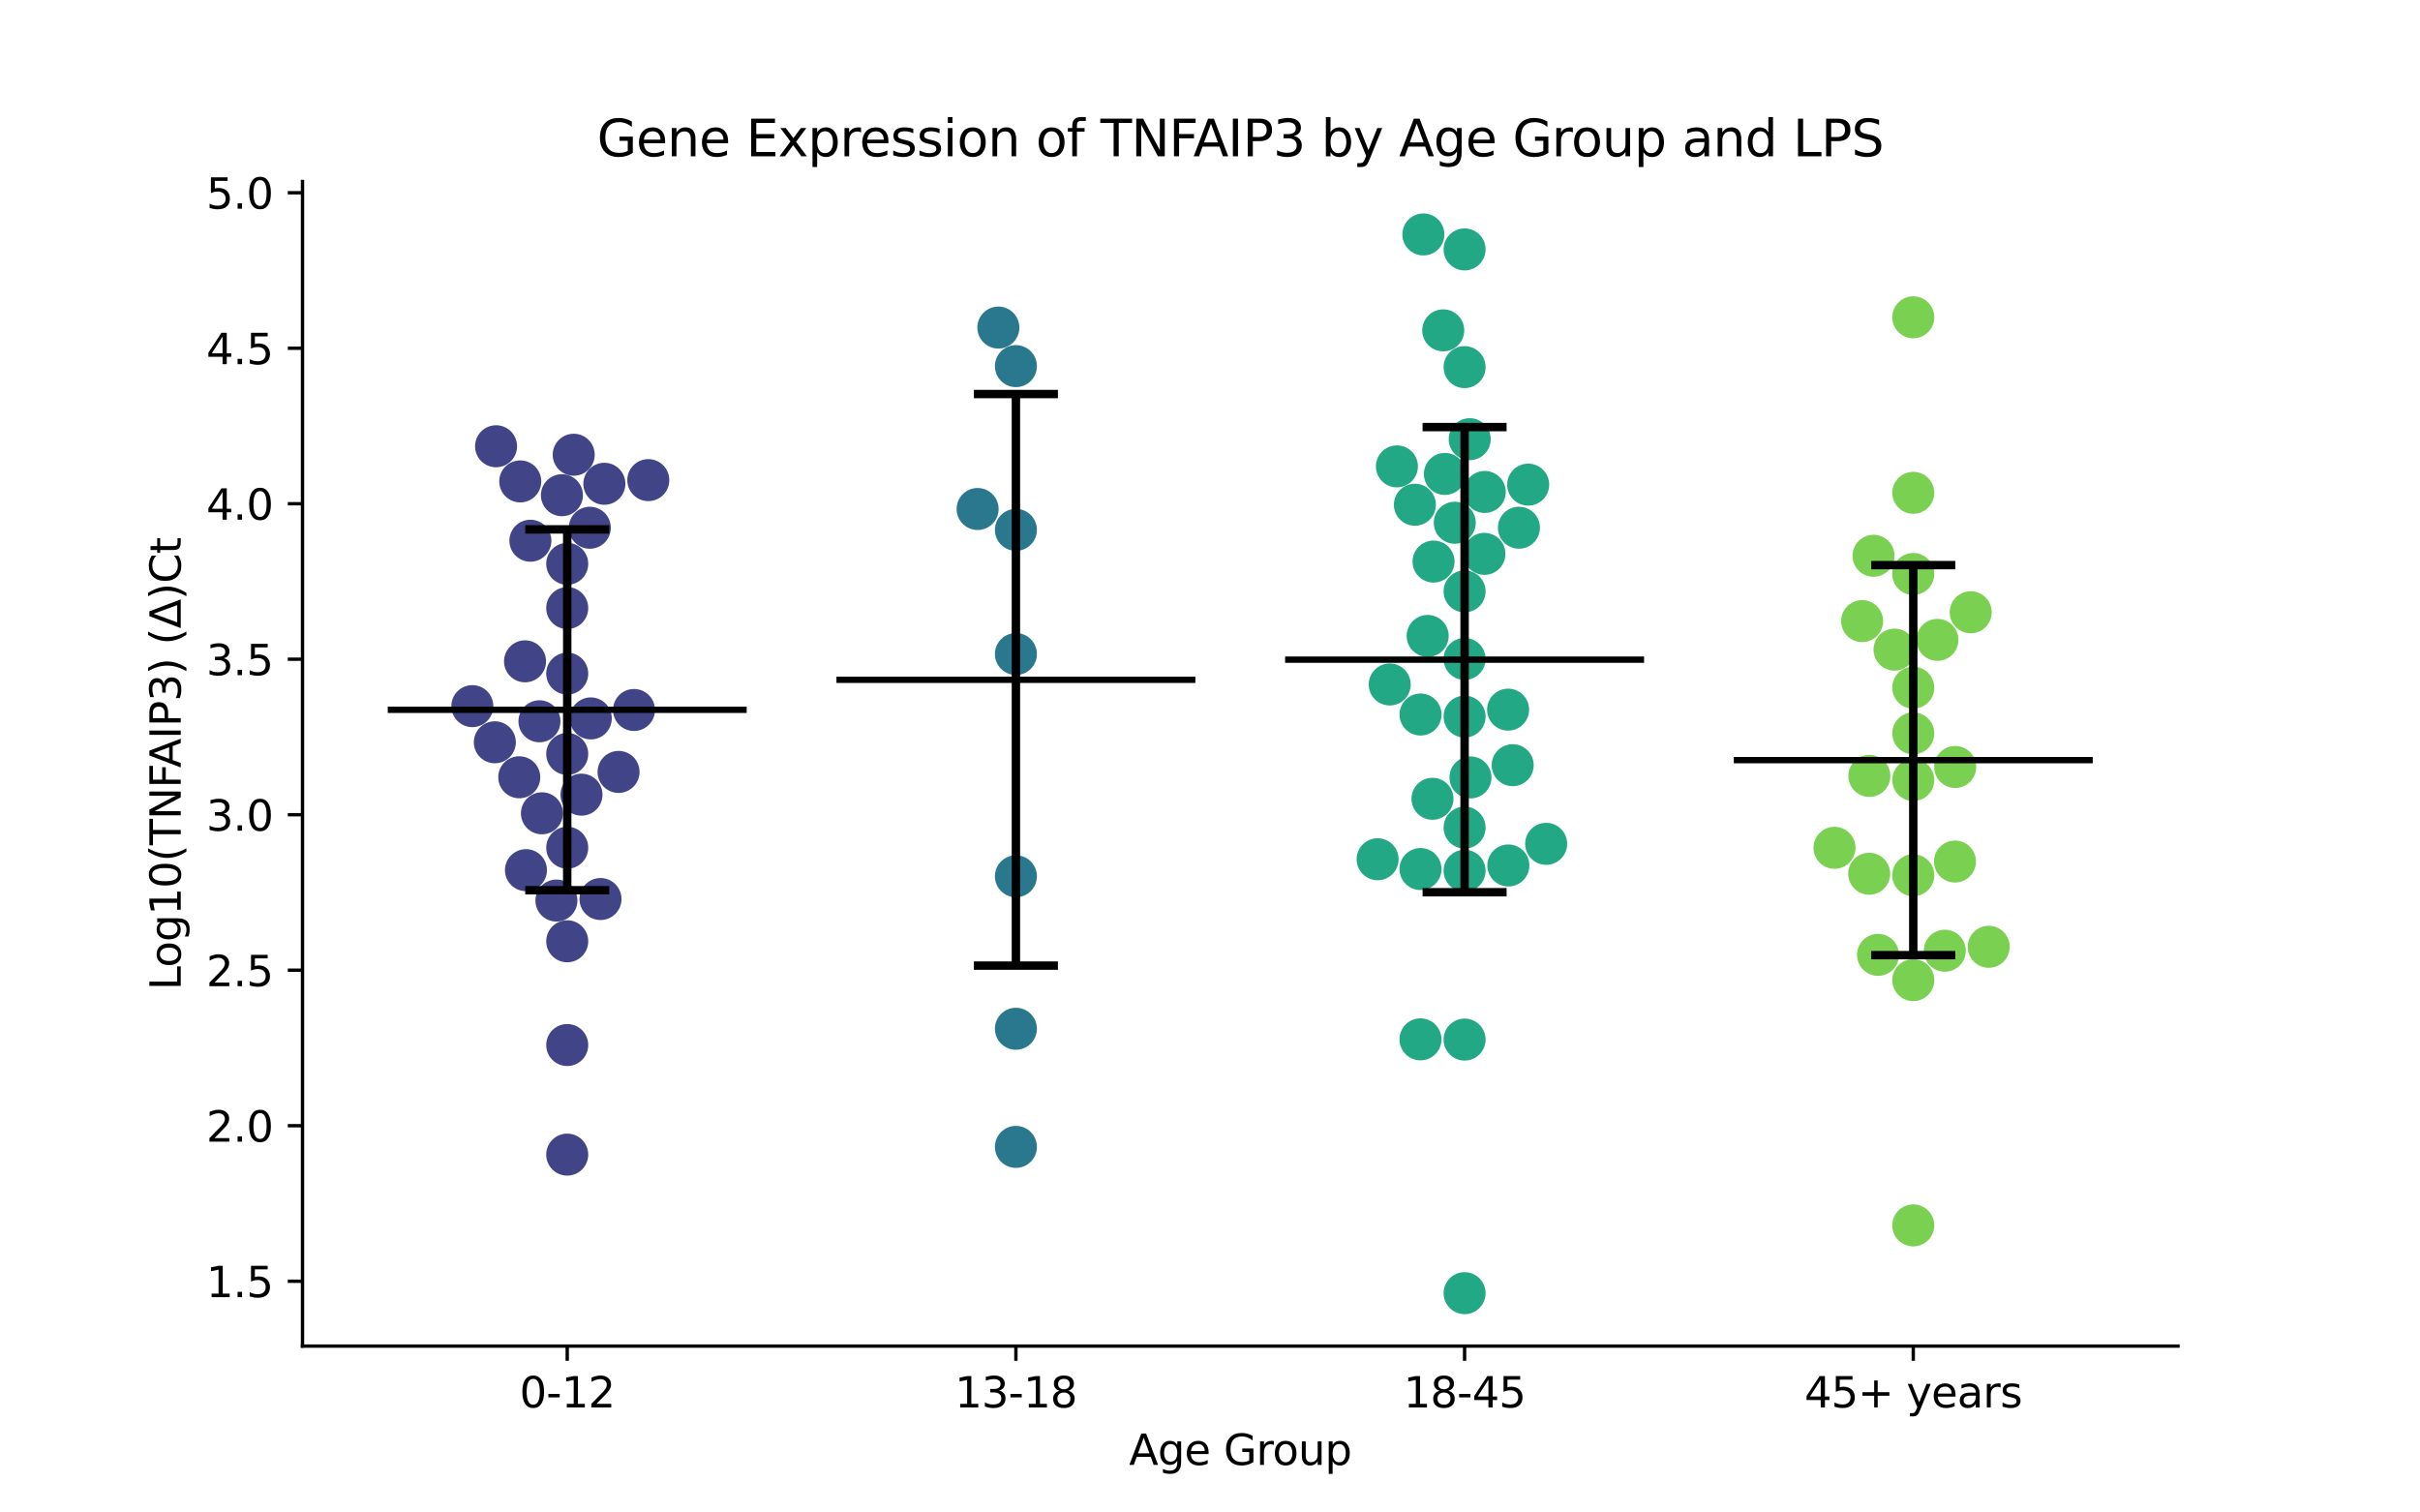 <?xml version="1.0" encoding="utf-8" standalone="no"?>
<!DOCTYPE svg PUBLIC "-//W3C//DTD SVG 1.1//EN"
  "http://www.w3.org/Graphics/SVG/1.1/DTD/svg11.dtd">
<svg xmlns:xlink="http://www.w3.org/1999/xlink" width="576pt" height="360pt" viewBox="0 0 576 360" xmlns="http://www.w3.org/2000/svg" version="1.1">
 <defs>
  <style type="text/css">*{stroke-linejoin: round; stroke-linecap: butt}</style>
 </defs>
 <g id="figure_1">
  <g id="patch_1">
   <path d="M 0 360 
L 576 360 
L 576 0 
L 0 0 
z
" style="fill: #ffffff"/>
  </g>
  <g id="axes_1">
   <g id="patch_2">
    <path d="M 72 320.4 
L 518.4 320.4 
L 518.4 43.2 
L 72 43.2 
z
" style="fill: #ffffff"/>
   </g>
   <g id="PathCollection_1">
    <defs>
     <path id="C0_0_727dabdbbd" d="M 0 5 
C 1.326 5 2.598 4.473 3.536 3.536 
C 4.473 2.598 5 1.326 5 -0 
C 5 -1.326 4.473 -2.598 3.536 -3.536 
C 2.598 -4.473 1.326 -5 0 -5 
C -1.326 -5 -2.598 -4.473 -3.536 -3.536 
C -4.473 -2.598 -5 -1.326 -5 0 
C -5 1.326 -4.473 2.598 -3.536 3.536 
C -2.598 4.473 -1.326 5 0 5 
z
"/>
    </defs>
    <g clip-path="url(#pd976fc9aaf)">
     <use xlink:href="#C0_0_727dabdbbd" x="135.009" y="201.776" style="fill: #414487"/>
    </g>
    <g clip-path="url(#pd976fc9aaf)">
     <use xlink:href="#C0_0_727dabdbbd" x="123.592" y="185.005" style="fill: #414487"/>
    </g>
    <g clip-path="url(#pd976fc9aaf)">
     <use xlink:href="#C0_0_727dabdbbd" x="128.398" y="171.68" style="fill: #414487"/>
    </g>
    <g clip-path="url(#pd976fc9aaf)">
     <use xlink:href="#C0_0_727dabdbbd" x="117.78" y="176.676" style="fill: #414487"/>
    </g>
    <g clip-path="url(#pd976fc9aaf)">
     <use xlink:href="#C0_0_727dabdbbd" x="147.228" y="183.73" style="fill: #414487"/>
    </g>
    <g clip-path="url(#pd976fc9aaf)">
     <use xlink:href="#C0_0_727dabdbbd" x="142.93" y="213.989" style="fill: #414487"/>
    </g>
    <g clip-path="url(#pd976fc9aaf)">
     <use xlink:href="#C0_0_727dabdbbd" x="135.009" y="179.449" style="fill: #414487"/>
    </g>
    <g clip-path="url(#pd976fc9aaf)">
     <use xlink:href="#C0_0_727dabdbbd" x="125.188" y="207.115" style="fill: #414487"/>
    </g>
    <g clip-path="url(#pd976fc9aaf)">
     <use xlink:href="#C0_0_727dabdbbd" x="154.308" y="114.278" style="fill: #414487"/>
    </g>
    <g clip-path="url(#pd976fc9aaf)">
     <use xlink:href="#C0_0_727dabdbbd" x="135.009" y="134.205" style="fill: #414487"/>
    </g>
    <g clip-path="url(#pd976fc9aaf)">
     <use xlink:href="#C0_0_727dabdbbd" x="135.009" y="144.729" style="fill: #414487"/>
    </g>
    <g clip-path="url(#pd976fc9aaf)">
     <use xlink:href="#C0_0_727dabdbbd" x="112.425" y="168.074" style="fill: #414487"/>
    </g>
    <g clip-path="url(#pd976fc9aaf)">
     <use xlink:href="#C0_0_727dabdbbd" x="135.009" y="274.82" style="fill: #414487"/>
    </g>
    <g clip-path="url(#pd976fc9aaf)">
     <use xlink:href="#C0_0_727dabdbbd" x="138.402" y="189.146" style="fill: #414487"/>
    </g>
    <g clip-path="url(#pd976fc9aaf)">
     <use xlink:href="#C0_0_727dabdbbd" x="132.437" y="214.349" style="fill: #414487"/>
    </g>
    <g clip-path="url(#pd976fc9aaf)">
     <use xlink:href="#C0_0_727dabdbbd" x="135.009" y="248.738" style="fill: #414487"/>
    </g>
    <g clip-path="url(#pd976fc9aaf)">
     <use xlink:href="#C0_0_727dabdbbd" x="123.828" y="114.583" style="fill: #414487"/>
    </g>
    <g clip-path="url(#pd976fc9aaf)">
     <use xlink:href="#C0_0_727dabdbbd" x="124.966" y="157.409" style="fill: #414487"/>
    </g>
    <g clip-path="url(#pd976fc9aaf)">
     <use xlink:href="#C0_0_727dabdbbd" x="135.009" y="160.329" style="fill: #414487"/>
    </g>
    <g clip-path="url(#pd976fc9aaf)">
     <use xlink:href="#C0_0_727dabdbbd" x="150.903" y="168.988" style="fill: #414487"/>
    </g>
    <g clip-path="url(#pd976fc9aaf)">
     <use xlink:href="#C0_0_727dabdbbd" x="128.991" y="193.581" style="fill: #414487"/>
    </g>
    <g clip-path="url(#pd976fc9aaf)">
     <use xlink:href="#C0_0_727dabdbbd" x="135.009" y="224.045" style="fill: #414487"/>
    </g>
    <g clip-path="url(#pd976fc9aaf)">
     <use xlink:href="#C0_0_727dabdbbd" x="133.745" y="117.871" style="fill: #414487"/>
    </g>
    <g clip-path="url(#pd976fc9aaf)">
     <use xlink:href="#C0_0_727dabdbbd" x="118.072" y="106.219" style="fill: #414487"/>
    </g>
    <g clip-path="url(#pd976fc9aaf)">
     <use xlink:href="#C0_0_727dabdbbd" x="136.552" y="108.235" style="fill: #414487"/>
    </g>
    <g clip-path="url(#pd976fc9aaf)">
     <use xlink:href="#C0_0_727dabdbbd" x="140.617" y="170.995" style="fill: #414487"/>
    </g>
    <g clip-path="url(#pd976fc9aaf)">
     <use xlink:href="#C0_0_727dabdbbd" x="126.243" y="128.701" style="fill: #414487"/>
    </g>
    <g clip-path="url(#pd976fc9aaf)">
     <use xlink:href="#C0_0_727dabdbbd" x="143.848" y="115.148" style="fill: #414487"/>
    </g>
    <g clip-path="url(#pd976fc9aaf)">
     <use xlink:href="#C0_0_727dabdbbd" x="140.386" y="125.616" style="fill: #414487"/>
    </g>
   </g>
   <g id="PathCollection_2">
    <defs>
     <path id="C1_0_5a7688f271" d="M 0 5 
C 1.326 5 2.598 4.473 3.536 3.536 
C 4.473 2.598 5 1.326 5 -0 
C 5 -1.326 4.473 -2.598 3.536 -3.536 
C 2.598 -4.473 1.326 -5 0 -5 
C -1.326 -5 -2.598 -4.473 -3.536 -3.536 
C -4.473 -2.598 -5 -1.326 -5 0 
C -5 1.326 -4.473 2.598 -3.536 3.536 
C -2.598 4.473 -1.326 5 0 5 
z
"/>
    </defs>
    <g clip-path="url(#pd976fc9aaf)">
     <use xlink:href="#C1_0_5a7688f271" x="241.803" y="87.146" style="fill: #2a788e"/>
    </g>
    <g clip-path="url(#pd976fc9aaf)">
     <use xlink:href="#C1_0_5a7688f271" x="241.803" y="126.117" style="fill: #2a788e"/>
    </g>
    <g clip-path="url(#pd976fc9aaf)">
     <use xlink:href="#C1_0_5a7688f271" x="241.803" y="272.981" style="fill: #2a788e"/>
    </g>
    <g clip-path="url(#pd976fc9aaf)">
     <use xlink:href="#C1_0_5a7688f271" x="237.627" y="77.971" style="fill: #2a788e"/>
    </g>
    <g clip-path="url(#pd976fc9aaf)">
     <use xlink:href="#C1_0_5a7688f271" x="241.803" y="208.57" style="fill: #2a788e"/>
    </g>
    <g clip-path="url(#pd976fc9aaf)">
     <use xlink:href="#C1_0_5a7688f271" x="241.803" y="244.864" style="fill: #2a788e"/>
    </g>
    <g clip-path="url(#pd976fc9aaf)">
     <use xlink:href="#C1_0_5a7688f271" x="241.803" y="155.672" style="fill: #2a788e"/>
    </g>
    <g clip-path="url(#pd976fc9aaf)">
     <use xlink:href="#C1_0_5a7688f271" x="232.689" y="121.152" style="fill: #2a788e"/>
    </g>
   </g>
   <g id="PathCollection_3">
    <defs>
     <path id="C2_0_ce3399dcd4" d="M 0 5 
C 1.326 5 2.598 4.473 3.536 3.536 
C 4.473 2.598 5 1.326 5 -0 
C 5 -1.326 4.473 -2.598 3.536 -3.536 
C 2.598 -4.473 1.326 -5 0 -5 
C -1.326 -5 -2.598 -4.473 -3.536 -3.536 
C -4.473 -2.598 -5 -1.326 -5 0 
C -5 1.326 -4.473 2.598 -3.536 3.536 
C -2.598 4.473 -1.326 5 0 5 
z
"/>
    </defs>
    <g clip-path="url(#pd976fc9aaf)">
     <use xlink:href="#C2_0_ce3399dcd4" x="343.909" y="112.804" style="fill: #22a884"/>
    </g>
    <g clip-path="url(#pd976fc9aaf)">
     <use xlink:href="#C2_0_ce3399dcd4" x="340.956" y="190.126" style="fill: #22a884"/>
    </g>
    <g clip-path="url(#pd976fc9aaf)">
     <use xlink:href="#C2_0_ce3399dcd4" x="330.772" y="162.917" style="fill: #22a884"/>
    </g>
    <g clip-path="url(#pd976fc9aaf)">
     <use xlink:href="#C2_0_ce3399dcd4" x="348.597" y="196.984" style="fill: #22a884"/>
    </g>
    <g clip-path="url(#pd976fc9aaf)">
     <use xlink:href="#C2_0_ce3399dcd4" x="368.013" y="200.847" style="fill: #22a884"/>
    </g>
    <g clip-path="url(#pd976fc9aaf)">
     <use xlink:href="#C2_0_ce3399dcd4" x="336.77" y="120.139" style="fill: #22a884"/>
    </g>
    <g clip-path="url(#pd976fc9aaf)">
     <use xlink:href="#C2_0_ce3399dcd4" x="338.097" y="247.384" style="fill: #22a884"/>
    </g>
    <g clip-path="url(#pd976fc9aaf)">
     <use xlink:href="#C2_0_ce3399dcd4" x="348.597" y="307.8" style="fill: #22a884"/>
    </g>
    <g clip-path="url(#pd976fc9aaf)">
     <use xlink:href="#C2_0_ce3399dcd4" x="348.597" y="207.261" style="fill: #22a884"/>
    </g>
    <g clip-path="url(#pd976fc9aaf)">
     <use xlink:href="#C2_0_ce3399dcd4" x="348.597" y="170.562" style="fill: #22a884"/>
    </g>
    <g clip-path="url(#pd976fc9aaf)">
     <use xlink:href="#C2_0_ce3399dcd4" x="338.11" y="170.07" style="fill: #22a884"/>
    </g>
    <g clip-path="url(#pd976fc9aaf)">
     <use xlink:href="#C2_0_ce3399dcd4" x="359.013" y="205.997" style="fill: #22a884"/>
    </g>
    <g clip-path="url(#pd976fc9aaf)">
     <use xlink:href="#C2_0_ce3399dcd4" x="339.809" y="151.366" style="fill: #22a884"/>
    </g>
    <g clip-path="url(#pd976fc9aaf)">
     <use xlink:href="#C2_0_ce3399dcd4" x="348.597" y="156.838" style="fill: #22a884"/>
    </g>
    <g clip-path="url(#pd976fc9aaf)">
     <use xlink:href="#C2_0_ce3399dcd4" x="327.896" y="204.517" style="fill: #22a884"/>
    </g>
    <g clip-path="url(#pd976fc9aaf)">
     <use xlink:href="#C2_0_ce3399dcd4" x="348.597" y="140.766" style="fill: #22a884"/>
    </g>
    <g clip-path="url(#pd976fc9aaf)">
     <use xlink:href="#C2_0_ce3399dcd4" x="353.394" y="117.092" style="fill: #22a884"/>
    </g>
    <g clip-path="url(#pd976fc9aaf)">
     <use xlink:href="#C2_0_ce3399dcd4" x="353.313" y="131.831" style="fill: #22a884"/>
    </g>
    <g clip-path="url(#pd976fc9aaf)">
     <use xlink:href="#C2_0_ce3399dcd4" x="361.532" y="125.608" style="fill: #22a884"/>
    </g>
    <g clip-path="url(#pd976fc9aaf)">
     <use xlink:href="#C2_0_ce3399dcd4" x="360.044" y="182.132" style="fill: #22a884"/>
    </g>
    <g clip-path="url(#pd976fc9aaf)">
     <use xlink:href="#C2_0_ce3399dcd4" x="349.999" y="185.043" style="fill: #22a884"/>
    </g>
    <g clip-path="url(#pd976fc9aaf)">
     <use xlink:href="#C2_0_ce3399dcd4" x="348.597" y="87.381" style="fill: #22a884"/>
    </g>
    <g clip-path="url(#pd976fc9aaf)">
     <use xlink:href="#C2_0_ce3399dcd4" x="338.106" y="206.849" style="fill: #22a884"/>
    </g>
    <g clip-path="url(#pd976fc9aaf)">
     <use xlink:href="#C2_0_ce3399dcd4" x="363.734" y="115.351" style="fill: #22a884"/>
    </g>
    <g clip-path="url(#pd976fc9aaf)">
     <use xlink:href="#C2_0_ce3399dcd4" x="348.597" y="247.439" style="fill: #22a884"/>
    </g>
    <g clip-path="url(#pd976fc9aaf)">
     <use xlink:href="#C2_0_ce3399dcd4" x="358.952" y="168.908" style="fill: #22a884"/>
    </g>
    <g clip-path="url(#pd976fc9aaf)">
     <use xlink:href="#C2_0_ce3399dcd4" x="349.813" y="104.535" style="fill: #22a884"/>
    </g>
    <g clip-path="url(#pd976fc9aaf)">
     <use xlink:href="#C2_0_ce3399dcd4" x="338.788" y="55.8" style="fill: #22a884"/>
    </g>
    <g clip-path="url(#pd976fc9aaf)">
     <use xlink:href="#C2_0_ce3399dcd4" x="341.205" y="133.664" style="fill: #22a884"/>
    </g>
    <g clip-path="url(#pd976fc9aaf)">
     <use xlink:href="#C2_0_ce3399dcd4" x="332.491" y="111.007" style="fill: #22a884"/>
    </g>
    <g clip-path="url(#pd976fc9aaf)">
     <use xlink:href="#C2_0_ce3399dcd4" x="348.597" y="59.367" style="fill: #22a884"/>
    </g>
    <g clip-path="url(#pd976fc9aaf)">
     <use xlink:href="#C2_0_ce3399dcd4" x="343.517" y="78.63" style="fill: #22a884"/>
    </g>
    <g clip-path="url(#pd976fc9aaf)">
     <use xlink:href="#C2_0_ce3399dcd4" x="346.256" y="124.426" style="fill: #22a884"/>
    </g>
   </g>
   <g id="PathCollection_4">
    <defs>
     <path id="C3_0_abf3fd6d2d" d="M 0 5 
C 1.326 5 2.598 4.473 3.536 3.536 
C 4.473 2.598 5 1.326 5 -0 
C 5 -1.326 4.473 -2.598 3.536 -3.536 
C 2.598 -4.473 1.326 -5 0 -5 
C -1.326 -5 -2.598 -4.473 -3.536 -3.536 
C -4.473 -2.598 -5 -1.326 -5 0 
C -5 1.326 -4.473 2.598 -3.536 3.536 
C -2.598 4.473 -1.326 5 0 5 
z
"/>
    </defs>
    <g clip-path="url(#pd976fc9aaf)">
     <use xlink:href="#C3_0_abf3fd6d2d" x="455.391" y="185.66" style="fill: #7ad151"/>
    </g>
    <g clip-path="url(#pd976fc9aaf)">
     <use xlink:href="#C3_0_abf3fd6d2d" x="444.898" y="207.971" style="fill: #7ad151"/>
    </g>
    <g clip-path="url(#pd976fc9aaf)">
     <use xlink:href="#C3_0_abf3fd6d2d" x="443.217" y="147.836" style="fill: #7ad151"/>
    </g>
    <g clip-path="url(#pd976fc9aaf)">
     <use xlink:href="#C3_0_abf3fd6d2d" x="450.928" y="154.623" style="fill: #7ad151"/>
    </g>
    <g clip-path="url(#pd976fc9aaf)">
     <use xlink:href="#C3_0_abf3fd6d2d" x="455.391" y="291.667" style="fill: #7ad151"/>
    </g>
    <g clip-path="url(#pd976fc9aaf)">
     <use xlink:href="#C3_0_abf3fd6d2d" x="436.643" y="201.792" style="fill: #7ad151"/>
    </g>
    <g clip-path="url(#pd976fc9aaf)">
     <use xlink:href="#C3_0_abf3fd6d2d" x="444.941" y="184.685" style="fill: #7ad151"/>
    </g>
    <g clip-path="url(#pd976fc9aaf)">
     <use xlink:href="#C3_0_abf3fd6d2d" x="455.391" y="163.675" style="fill: #7ad151"/>
    </g>
    <g clip-path="url(#pd976fc9aaf)">
     <use xlink:href="#C3_0_abf3fd6d2d" x="455.391" y="174.556" style="fill: #7ad151"/>
    </g>
    <g clip-path="url(#pd976fc9aaf)">
     <use xlink:href="#C3_0_abf3fd6d2d" x="447.002" y="227.275" style="fill: #7ad151"/>
    </g>
    <g clip-path="url(#pd976fc9aaf)">
     <use xlink:href="#C3_0_abf3fd6d2d" x="469.062" y="145.733" style="fill: #7ad151"/>
    </g>
    <g clip-path="url(#pd976fc9aaf)">
     <use xlink:href="#C3_0_abf3fd6d2d" x="465.318" y="205.062" style="fill: #7ad151"/>
    </g>
    <g clip-path="url(#pd976fc9aaf)">
     <use xlink:href="#C3_0_abf3fd6d2d" x="461.14" y="152.297" style="fill: #7ad151"/>
    </g>
    <g clip-path="url(#pd976fc9aaf)">
     <use xlink:href="#C3_0_abf3fd6d2d" x="455.391" y="117.299" style="fill: #7ad151"/>
    </g>
    <g clip-path="url(#pd976fc9aaf)">
     <use xlink:href="#C3_0_abf3fd6d2d" x="473.348" y="225.358" style="fill: #7ad151"/>
    </g>
    <g clip-path="url(#pd976fc9aaf)">
     <use xlink:href="#C3_0_abf3fd6d2d" x="462.894" y="226.292" style="fill: #7ad151"/>
    </g>
    <g clip-path="url(#pd976fc9aaf)">
     <use xlink:href="#C3_0_abf3fd6d2d" x="455.391" y="208.322" style="fill: #7ad151"/>
    </g>
    <g clip-path="url(#pd976fc9aaf)">
     <use xlink:href="#C3_0_abf3fd6d2d" x="465.372" y="182.554" style="fill: #7ad151"/>
    </g>
    <g clip-path="url(#pd976fc9aaf)">
     <use xlink:href="#C3_0_abf3fd6d2d" x="455.391" y="75.521" style="fill: #7ad151"/>
    </g>
    <g clip-path="url(#pd976fc9aaf)">
     <use xlink:href="#C3_0_abf3fd6d2d" x="455.391" y="233.288" style="fill: #7ad151"/>
    </g>
    <g clip-path="url(#pd976fc9aaf)">
     <use xlink:href="#C3_0_abf3fd6d2d" x="445.929" y="132.288" style="fill: #7ad151"/>
    </g>
    <g clip-path="url(#pd976fc9aaf)">
     <use xlink:href="#C3_0_abf3fd6d2d" x="455.391" y="136.623" style="fill: #7ad151"/>
    </g>
   </g>
   <g id="matplotlib.axis_1">
    <g id="xtick_1">
     <g id="line2d_1">
      <defs>
       <path id="m078d6522c2" d="M 0 0 
L 0 3.5 
" style="stroke: #000000; stroke-width: 0.8"/>
      </defs>
      <g>
       <use xlink:href="#m078d6522c2" x="135.009" y="320.4" style="stroke: #000000; stroke-width: 0.8"/>
      </g>
     </g>
     <g id="text_1">
      <!-- 0-12 -->
      <g transform="translate(123.661 334.998) scale(0.1 -0.1)">
       <defs>
        <path id="DejaVuSans-30" d="M 2034 4250 
Q 1547 4250 1301 3770 
Q 1056 3291 1056 2328 
Q 1056 1369 1301 889 
Q 1547 409 2034 409 
Q 2525 409 2770 889 
Q 3016 1369 3016 2328 
Q 3016 3291 2770 3770 
Q 2525 4250 2034 4250 
z
M 2034 4750 
Q 2819 4750 3233 4129 
Q 3647 3509 3647 2328 
Q 3647 1150 3233 529 
Q 2819 -91 2034 -91 
Q 1250 -91 836 529 
Q 422 1150 422 2328 
Q 422 3509 836 4129 
Q 1250 4750 2034 4750 
z
" transform="scale(0.016)"/>
        <path id="DejaVuSans-2d" d="M 313 2009 
L 1997 2009 
L 1997 1497 
L 313 1497 
L 313 2009 
z
" transform="scale(0.016)"/>
        <path id="DejaVuSans-31" d="M 794 531 
L 1825 531 
L 1825 4091 
L 703 3866 
L 703 4441 
L 1819 4666 
L 2450 4666 
L 2450 531 
L 3481 531 
L 3481 0 
L 794 0 
L 794 531 
z
" transform="scale(0.016)"/>
        <path id="DejaVuSans-32" d="M 1228 531 
L 3431 531 
L 3431 0 
L 469 0 
L 469 531 
Q 828 903 1448 1529 
Q 2069 2156 2228 2338 
Q 2531 2678 2651 2914 
Q 2772 3150 2772 3378 
Q 2772 3750 2511 3984 
Q 2250 4219 1831 4219 
Q 1534 4219 1204 4116 
Q 875 4013 500 3803 
L 500 4441 
Q 881 4594 1212 4672 
Q 1544 4750 1819 4750 
Q 2544 4750 2975 4387 
Q 3406 4025 3406 3419 
Q 3406 3131 3298 2873 
Q 3191 2616 2906 2266 
Q 2828 2175 2409 1742 
Q 1991 1309 1228 531 
z
" transform="scale(0.016)"/>
       </defs>
       <use xlink:href="#DejaVuSans-30"/>
       <use xlink:href="#DejaVuSans-2d" x="63.623"/>
       <use xlink:href="#DejaVuSans-31" x="99.707"/>
       <use xlink:href="#DejaVuSans-32" x="163.33"/>
      </g>
     </g>
    </g>
    <g id="xtick_2">
     <g id="line2d_2">
      <g>
       <use xlink:href="#m078d6522c2" x="241.803" y="320.4" style="stroke: #000000; stroke-width: 0.8"/>
      </g>
     </g>
     <g id="text_2">
      <!-- 13-18 -->
      <g transform="translate(227.274 334.998) scale(0.1 -0.1)">
       <defs>
        <path id="DejaVuSans-33" d="M 2597 2516 
Q 3050 2419 3304 2112 
Q 3559 1806 3559 1356 
Q 3559 666 3084 287 
Q 2609 -91 1734 -91 
Q 1441 -91 1130 -33 
Q 819 25 488 141 
L 488 750 
Q 750 597 1062 519 
Q 1375 441 1716 441 
Q 2309 441 2620 675 
Q 2931 909 2931 1356 
Q 2931 1769 2642 2001 
Q 2353 2234 1838 2234 
L 1294 2234 
L 1294 2753 
L 1863 2753 
Q 2328 2753 2575 2939 
Q 2822 3125 2822 3475 
Q 2822 3834 2567 4026 
Q 2313 4219 1838 4219 
Q 1578 4219 1281 4162 
Q 984 4106 628 3988 
L 628 4550 
Q 988 4650 1302 4700 
Q 1616 4750 1894 4750 
Q 2613 4750 3031 4423 
Q 3450 4097 3450 3541 
Q 3450 3153 3228 2886 
Q 3006 2619 2597 2516 
z
" transform="scale(0.016)"/>
        <path id="DejaVuSans-38" d="M 2034 2216 
Q 1584 2216 1326 1975 
Q 1069 1734 1069 1313 
Q 1069 891 1326 650 
Q 1584 409 2034 409 
Q 2484 409 2743 651 
Q 3003 894 3003 1313 
Q 3003 1734 2745 1975 
Q 2488 2216 2034 2216 
z
M 1403 2484 
Q 997 2584 770 2862 
Q 544 3141 544 3541 
Q 544 4100 942 4425 
Q 1341 4750 2034 4750 
Q 2731 4750 3128 4425 
Q 3525 4100 3525 3541 
Q 3525 3141 3298 2862 
Q 3072 2584 2669 2484 
Q 3125 2378 3379 2068 
Q 3634 1759 3634 1313 
Q 3634 634 3220 271 
Q 2806 -91 2034 -91 
Q 1263 -91 848 271 
Q 434 634 434 1313 
Q 434 1759 690 2068 
Q 947 2378 1403 2484 
z
M 1172 3481 
Q 1172 3119 1398 2916 
Q 1625 2713 2034 2713 
Q 2441 2713 2670 2916 
Q 2900 3119 2900 3481 
Q 2900 3844 2670 4047 
Q 2441 4250 2034 4250 
Q 1625 4250 1398 4047 
Q 1172 3844 1172 3481 
z
" transform="scale(0.016)"/>
       </defs>
       <use xlink:href="#DejaVuSans-31"/>
       <use xlink:href="#DejaVuSans-33" x="63.623"/>
       <use xlink:href="#DejaVuSans-2d" x="127.246"/>
       <use xlink:href="#DejaVuSans-31" x="163.33"/>
       <use xlink:href="#DejaVuSans-38" x="226.953"/>
      </g>
     </g>
    </g>
    <g id="xtick_3">
     <g id="line2d_3">
      <g>
       <use xlink:href="#m078d6522c2" x="348.597" y="320.4" style="stroke: #000000; stroke-width: 0.8"/>
      </g>
     </g>
     <g id="text_3">
      <!-- 18-45 -->
      <g transform="translate(334.068 334.998) scale(0.1 -0.1)">
       <defs>
        <path id="DejaVuSans-34" d="M 2419 4116 
L 825 1625 
L 2419 1625 
L 2419 4116 
z
M 2253 4666 
L 3047 4666 
L 3047 1625 
L 3713 1625 
L 3713 1100 
L 3047 1100 
L 3047 0 
L 2419 0 
L 2419 1100 
L 313 1100 
L 313 1709 
L 2253 4666 
z
" transform="scale(0.016)"/>
        <path id="DejaVuSans-35" d="M 691 4666 
L 3169 4666 
L 3169 4134 
L 1269 4134 
L 1269 2991 
Q 1406 3038 1543 3061 
Q 1681 3084 1819 3084 
Q 2600 3084 3056 2656 
Q 3513 2228 3513 1497 
Q 3513 744 3044 326 
Q 2575 -91 1722 -91 
Q 1428 -91 1123 -41 
Q 819 9 494 109 
L 494 744 
Q 775 591 1075 516 
Q 1375 441 1709 441 
Q 2250 441 2565 725 
Q 2881 1009 2881 1497 
Q 2881 1984 2565 2268 
Q 2250 2553 1709 2553 
Q 1456 2553 1204 2497 
Q 953 2441 691 2322 
L 691 4666 
z
" transform="scale(0.016)"/>
       </defs>
       <use xlink:href="#DejaVuSans-31"/>
       <use xlink:href="#DejaVuSans-38" x="63.623"/>
       <use xlink:href="#DejaVuSans-2d" x="127.246"/>
       <use xlink:href="#DejaVuSans-34" x="163.33"/>
       <use xlink:href="#DejaVuSans-35" x="226.953"/>
      </g>
     </g>
    </g>
    <g id="xtick_4">
     <g id="line2d_4">
      <g>
       <use xlink:href="#m078d6522c2" x="455.391" y="320.4" style="stroke: #000000; stroke-width: 0.8"/>
      </g>
     </g>
     <g id="text_4">
      <!-- 45+ years -->
      <g transform="translate(429.49 334.998) scale(0.1 -0.1)">
       <defs>
        <path id="DejaVuSans-2b" d="M 2944 4013 
L 2944 2272 
L 4684 2272 
L 4684 1741 
L 2944 1741 
L 2944 0 
L 2419 0 
L 2419 1741 
L 678 1741 
L 678 2272 
L 2419 2272 
L 2419 4013 
L 2944 4013 
z
" transform="scale(0.016)"/>
        <path id="DejaVuSans-20" transform="scale(0.016)"/>
        <path id="DejaVuSans-79" d="M 2059 -325 
Q 1816 -950 1584 -1140 
Q 1353 -1331 966 -1331 
L 506 -1331 
L 506 -850 
L 844 -850 
Q 1081 -850 1212 -737 
Q 1344 -625 1503 -206 
L 1606 56 
L 191 3500 
L 800 3500 
L 1894 763 
L 2988 3500 
L 3597 3500 
L 2059 -325 
z
" transform="scale(0.016)"/>
        <path id="DejaVuSans-65" d="M 3597 1894 
L 3597 1613 
L 953 1613 
Q 991 1019 1311 708 
Q 1631 397 2203 397 
Q 2534 397 2845 478 
Q 3156 559 3463 722 
L 3463 178 
Q 3153 47 2828 -22 
Q 2503 -91 2169 -91 
Q 1331 -91 842 396 
Q 353 884 353 1716 
Q 353 2575 817 3079 
Q 1281 3584 2069 3584 
Q 2775 3584 3186 3129 
Q 3597 2675 3597 1894 
z
M 3022 2063 
Q 3016 2534 2758 2815 
Q 2500 3097 2075 3097 
Q 1594 3097 1305 2825 
Q 1016 2553 972 2059 
L 3022 2063 
z
" transform="scale(0.016)"/>
        <path id="DejaVuSans-61" d="M 2194 1759 
Q 1497 1759 1228 1600 
Q 959 1441 959 1056 
Q 959 750 1161 570 
Q 1363 391 1709 391 
Q 2188 391 2477 730 
Q 2766 1069 2766 1631 
L 2766 1759 
L 2194 1759 
z
M 3341 1997 
L 3341 0 
L 2766 0 
L 2766 531 
Q 2569 213 2275 61 
Q 1981 -91 1556 -91 
Q 1019 -91 701 211 
Q 384 513 384 1019 
Q 384 1609 779 1909 
Q 1175 2209 1959 2209 
L 2766 2209 
L 2766 2266 
Q 2766 2663 2505 2880 
Q 2244 3097 1772 3097 
Q 1472 3097 1187 3025 
Q 903 2953 641 2809 
L 641 3341 
Q 956 3463 1253 3523 
Q 1550 3584 1831 3584 
Q 2591 3584 2966 3190 
Q 3341 2797 3341 1997 
z
" transform="scale(0.016)"/>
        <path id="DejaVuSans-72" d="M 2631 2963 
Q 2534 3019 2420 3045 
Q 2306 3072 2169 3072 
Q 1681 3072 1420 2755 
Q 1159 2438 1159 1844 
L 1159 0 
L 581 0 
L 581 3500 
L 1159 3500 
L 1159 2956 
Q 1341 3275 1631 3429 
Q 1922 3584 2338 3584 
Q 2397 3584 2469 3576 
Q 2541 3569 2628 3553 
L 2631 2963 
z
" transform="scale(0.016)"/>
        <path id="DejaVuSans-73" d="M 2834 3397 
L 2834 2853 
Q 2591 2978 2328 3040 
Q 2066 3103 1784 3103 
Q 1356 3103 1142 2972 
Q 928 2841 928 2578 
Q 928 2378 1081 2264 
Q 1234 2150 1697 2047 
L 1894 2003 
Q 2506 1872 2764 1633 
Q 3022 1394 3022 966 
Q 3022 478 2636 193 
Q 2250 -91 1575 -91 
Q 1294 -91 989 -36 
Q 684 19 347 128 
L 347 722 
Q 666 556 975 473 
Q 1284 391 1588 391 
Q 1994 391 2212 530 
Q 2431 669 2431 922 
Q 2431 1156 2273 1281 
Q 2116 1406 1581 1522 
L 1381 1569 
Q 847 1681 609 1914 
Q 372 2147 372 2553 
Q 372 3047 722 3315 
Q 1072 3584 1716 3584 
Q 2034 3584 2315 3537 
Q 2597 3491 2834 3397 
z
" transform="scale(0.016)"/>
       </defs>
       <use xlink:href="#DejaVuSans-34"/>
       <use xlink:href="#DejaVuSans-35" x="63.623"/>
       <use xlink:href="#DejaVuSans-2b" x="127.246"/>
       <use xlink:href="#DejaVuSans-20" x="211.035"/>
       <use xlink:href="#DejaVuSans-79" x="242.822"/>
       <use xlink:href="#DejaVuSans-65" x="302.002"/>
       <use xlink:href="#DejaVuSans-61" x="363.525"/>
       <use xlink:href="#DejaVuSans-72" x="424.805"/>
       <use xlink:href="#DejaVuSans-73" x="465.918"/>
      </g>
     </g>
    </g>
    <g id="text_5">
     <!-- Age Group -->
     <g transform="translate(268.72 348.677) scale(0.1 -0.1)">
      <defs>
       <path id="DejaVuSans-41" d="M 2188 4044 
L 1331 1722 
L 3047 1722 
L 2188 4044 
z
M 1831 4666 
L 2547 4666 
L 4325 0 
L 3669 0 
L 3244 1197 
L 1141 1197 
L 716 0 
L 50 0 
L 1831 4666 
z
" transform="scale(0.016)"/>
       <path id="DejaVuSans-67" d="M 2906 1791 
Q 2906 2416 2648 2759 
Q 2391 3103 1925 3103 
Q 1463 3103 1205 2759 
Q 947 2416 947 1791 
Q 947 1169 1205 825 
Q 1463 481 1925 481 
Q 2391 481 2648 825 
Q 2906 1169 2906 1791 
z
M 3481 434 
Q 3481 -459 3084 -895 
Q 2688 -1331 1869 -1331 
Q 1566 -1331 1297 -1286 
Q 1028 -1241 775 -1147 
L 775 -588 
Q 1028 -725 1275 -790 
Q 1522 -856 1778 -856 
Q 2344 -856 2625 -561 
Q 2906 -266 2906 331 
L 2906 616 
Q 2728 306 2450 153 
Q 2172 0 1784 0 
Q 1141 0 747 490 
Q 353 981 353 1791 
Q 353 2603 747 3093 
Q 1141 3584 1784 3584 
Q 2172 3584 2450 3431 
Q 2728 3278 2906 2969 
L 2906 3500 
L 3481 3500 
L 3481 434 
z
" transform="scale(0.016)"/>
       <path id="DejaVuSans-47" d="M 3809 666 
L 3809 1919 
L 2778 1919 
L 2778 2438 
L 4434 2438 
L 4434 434 
Q 4069 175 3628 42 
Q 3188 -91 2688 -91 
Q 1594 -91 976 548 
Q 359 1188 359 2328 
Q 359 3472 976 4111 
Q 1594 4750 2688 4750 
Q 3144 4750 3555 4637 
Q 3966 4525 4313 4306 
L 4313 3634 
Q 3963 3931 3569 4081 
Q 3175 4231 2741 4231 
Q 1884 4231 1454 3753 
Q 1025 3275 1025 2328 
Q 1025 1384 1454 906 
Q 1884 428 2741 428 
Q 3075 428 3337 486 
Q 3600 544 3809 666 
z
" transform="scale(0.016)"/>
       <path id="DejaVuSans-6f" d="M 1959 3097 
Q 1497 3097 1228 2736 
Q 959 2375 959 1747 
Q 959 1119 1226 758 
Q 1494 397 1959 397 
Q 2419 397 2687 759 
Q 2956 1122 2956 1747 
Q 2956 2369 2687 2733 
Q 2419 3097 1959 3097 
z
M 1959 3584 
Q 2709 3584 3137 3096 
Q 3566 2609 3566 1747 
Q 3566 888 3137 398 
Q 2709 -91 1959 -91 
Q 1206 -91 779 398 
Q 353 888 353 1747 
Q 353 2609 779 3096 
Q 1206 3584 1959 3584 
z
" transform="scale(0.016)"/>
       <path id="DejaVuSans-75" d="M 544 1381 
L 544 3500 
L 1119 3500 
L 1119 1403 
Q 1119 906 1312 657 
Q 1506 409 1894 409 
Q 2359 409 2629 706 
Q 2900 1003 2900 1516 
L 2900 3500 
L 3475 3500 
L 3475 0 
L 2900 0 
L 2900 538 
Q 2691 219 2414 64 
Q 2138 -91 1772 -91 
Q 1169 -91 856 284 
Q 544 659 544 1381 
z
M 1991 3584 
L 1991 3584 
z
" transform="scale(0.016)"/>
       <path id="DejaVuSans-70" d="M 1159 525 
L 1159 -1331 
L 581 -1331 
L 581 3500 
L 1159 3500 
L 1159 2969 
Q 1341 3281 1617 3432 
Q 1894 3584 2278 3584 
Q 2916 3584 3314 3078 
Q 3713 2572 3713 1747 
Q 3713 922 3314 415 
Q 2916 -91 2278 -91 
Q 1894 -91 1617 61 
Q 1341 213 1159 525 
z
M 3116 1747 
Q 3116 2381 2855 2742 
Q 2594 3103 2138 3103 
Q 1681 3103 1420 2742 
Q 1159 2381 1159 1747 
Q 1159 1113 1420 752 
Q 1681 391 2138 391 
Q 2594 391 2855 752 
Q 3116 1113 3116 1747 
z
" transform="scale(0.016)"/>
      </defs>
      <use xlink:href="#DejaVuSans-41"/>
      <use xlink:href="#DejaVuSans-67" x="68.408"/>
      <use xlink:href="#DejaVuSans-65" x="131.885"/>
      <use xlink:href="#DejaVuSans-20" x="193.408"/>
      <use xlink:href="#DejaVuSans-47" x="225.195"/>
      <use xlink:href="#DejaVuSans-72" x="302.686"/>
      <use xlink:href="#DejaVuSans-6f" x="341.549"/>
      <use xlink:href="#DejaVuSans-75" x="402.73"/>
      <use xlink:href="#DejaVuSans-70" x="466.109"/>
     </g>
    </g>
   </g>
   <g id="matplotlib.axis_2">
    <g id="ytick_1">
     <g id="line2d_5">
      <defs>
       <path id="m2d05c53dc4" d="M 0 0 
L -3.5 0 
" style="stroke: #000000; stroke-width: 0.8"/>
      </defs>
      <g>
       <use xlink:href="#m2d05c53dc4" x="72" y="304.951" style="stroke: #000000; stroke-width: 0.8"/>
      </g>
     </g>
     <g id="text_6">
      <!-- 1.5 -->
      <g transform="translate(49.097 308.751) scale(0.1 -0.1)">
       <defs>
        <path id="DejaVuSans-2e" d="M 684 794 
L 1344 794 
L 1344 0 
L 684 0 
L 684 794 
z
" transform="scale(0.016)"/>
       </defs>
       <use xlink:href="#DejaVuSans-31"/>
       <use xlink:href="#DejaVuSans-2e" x="63.623"/>
       <use xlink:href="#DejaVuSans-35" x="95.41"/>
      </g>
     </g>
    </g>
    <g id="ytick_2">
     <g id="line2d_6">
      <g>
       <use xlink:href="#m2d05c53dc4" x="72" y="267.94" style="stroke: #000000; stroke-width: 0.8"/>
      </g>
     </g>
     <g id="text_7">
      <!-- 2.0 -->
      <g transform="translate(49.097 271.739) scale(0.1 -0.1)">
       <use xlink:href="#DejaVuSans-32"/>
       <use xlink:href="#DejaVuSans-2e" x="63.623"/>
       <use xlink:href="#DejaVuSans-30" x="95.41"/>
      </g>
     </g>
    </g>
    <g id="ytick_3">
     <g id="line2d_7">
      <g>
       <use xlink:href="#m2d05c53dc4" x="72" y="230.929" style="stroke: #000000; stroke-width: 0.8"/>
      </g>
     </g>
     <g id="text_8">
      <!-- 2.5 -->
      <g transform="translate(49.097 234.728) scale(0.1 -0.1)">
       <use xlink:href="#DejaVuSans-32"/>
       <use xlink:href="#DejaVuSans-2e" x="63.623"/>
       <use xlink:href="#DejaVuSans-35" x="95.41"/>
      </g>
     </g>
    </g>
    <g id="ytick_4">
     <g id="line2d_8">
      <g>
       <use xlink:href="#m2d05c53dc4" x="72" y="193.918" style="stroke: #000000; stroke-width: 0.8"/>
      </g>
     </g>
     <g id="text_9">
      <!-- 3.0 -->
      <g transform="translate(49.097 197.717) scale(0.1 -0.1)">
       <use xlink:href="#DejaVuSans-33"/>
       <use xlink:href="#DejaVuSans-2e" x="63.623"/>
       <use xlink:href="#DejaVuSans-30" x="95.41"/>
      </g>
     </g>
    </g>
    <g id="ytick_5">
     <g id="line2d_9">
      <g>
       <use xlink:href="#m2d05c53dc4" x="72" y="156.906" style="stroke: #000000; stroke-width: 0.8"/>
      </g>
     </g>
     <g id="text_10">
      <!-- 3.5 -->
      <g transform="translate(49.097 160.706) scale(0.1 -0.1)">
       <use xlink:href="#DejaVuSans-33"/>
       <use xlink:href="#DejaVuSans-2e" x="63.623"/>
       <use xlink:href="#DejaVuSans-35" x="95.41"/>
      </g>
     </g>
    </g>
    <g id="ytick_6">
     <g id="line2d_10">
      <g>
       <use xlink:href="#m2d05c53dc4" x="72" y="119.895" style="stroke: #000000; stroke-width: 0.8"/>
      </g>
     </g>
     <g id="text_11">
      <!-- 4.0 -->
      <g transform="translate(49.097 123.694) scale(0.1 -0.1)">
       <use xlink:href="#DejaVuSans-34"/>
       <use xlink:href="#DejaVuSans-2e" x="63.623"/>
       <use xlink:href="#DejaVuSans-30" x="95.41"/>
      </g>
     </g>
    </g>
    <g id="ytick_7">
     <g id="line2d_11">
      <g>
       <use xlink:href="#m2d05c53dc4" x="72" y="82.884" style="stroke: #000000; stroke-width: 0.8"/>
      </g>
     </g>
     <g id="text_12">
      <!-- 4.5 -->
      <g transform="translate(49.097 86.683) scale(0.1 -0.1)">
       <use xlink:href="#DejaVuSans-34"/>
       <use xlink:href="#DejaVuSans-2e" x="63.623"/>
       <use xlink:href="#DejaVuSans-35" x="95.41"/>
      </g>
     </g>
    </g>
    <g id="ytick_8">
     <g id="line2d_12">
      <g>
       <use xlink:href="#m2d05c53dc4" x="72" y="45.873" style="stroke: #000000; stroke-width: 0.8"/>
      </g>
     </g>
     <g id="text_13">
      <!-- 5.0 -->
      <g transform="translate(49.097 49.672) scale(0.1 -0.1)">
       <use xlink:href="#DejaVuSans-35"/>
       <use xlink:href="#DejaVuSans-2e" x="63.623"/>
       <use xlink:href="#DejaVuSans-30" x="95.41"/>
      </g>
     </g>
    </g>
    <g id="text_14">
     <!-- Log10(TNFAIP3) (Δ)Ct -->
     <g transform="translate(43.017 235.664) rotate(-90) scale(0.1 -0.1)">
      <defs>
       <path id="DejaVuSans-4c" d="M 628 4666 
L 1259 4666 
L 1259 531 
L 3531 531 
L 3531 0 
L 628 0 
L 628 4666 
z
" transform="scale(0.016)"/>
       <path id="DejaVuSans-28" d="M 1984 4856 
Q 1566 4138 1362 3434 
Q 1159 2731 1159 2009 
Q 1159 1288 1364 580 
Q 1569 -128 1984 -844 
L 1484 -844 
Q 1016 -109 783 600 
Q 550 1309 550 2009 
Q 550 2706 781 3412 
Q 1013 4119 1484 4856 
L 1984 4856 
z
" transform="scale(0.016)"/>
       <path id="DejaVuSans-54" d="M -19 4666 
L 3928 4666 
L 3928 4134 
L 2272 4134 
L 2272 0 
L 1638 0 
L 1638 4134 
L -19 4134 
L -19 4666 
z
" transform="scale(0.016)"/>
       <path id="DejaVuSans-4e" d="M 628 4666 
L 1478 4666 
L 3547 763 
L 3547 4666 
L 4159 4666 
L 4159 0 
L 3309 0 
L 1241 3903 
L 1241 0 
L 628 0 
L 628 4666 
z
" transform="scale(0.016)"/>
       <path id="DejaVuSans-46" d="M 628 4666 
L 3309 4666 
L 3309 4134 
L 1259 4134 
L 1259 2759 
L 3109 2759 
L 3109 2228 
L 1259 2228 
L 1259 0 
L 628 0 
L 628 4666 
z
" transform="scale(0.016)"/>
       <path id="DejaVuSans-49" d="M 628 4666 
L 1259 4666 
L 1259 0 
L 628 0 
L 628 4666 
z
" transform="scale(0.016)"/>
       <path id="DejaVuSans-50" d="M 1259 4147 
L 1259 2394 
L 2053 2394 
Q 2494 2394 2734 2622 
Q 2975 2850 2975 3272 
Q 2975 3691 2734 3919 
Q 2494 4147 2053 4147 
L 1259 4147 
z
M 628 4666 
L 2053 4666 
Q 2838 4666 3239 4311 
Q 3641 3956 3641 3272 
Q 3641 2581 3239 2228 
Q 2838 1875 2053 1875 
L 1259 1875 
L 1259 0 
L 628 0 
L 628 4666 
z
" transform="scale(0.016)"/>
       <path id="DejaVuSans-29" d="M 513 4856 
L 1013 4856 
Q 1481 4119 1714 3412 
Q 1947 2706 1947 2009 
Q 1947 1309 1714 600 
Q 1481 -109 1013 -844 
L 513 -844 
Q 928 -128 1133 580 
Q 1338 1288 1338 2009 
Q 1338 2731 1133 3434 
Q 928 4138 513 4856 
z
" transform="scale(0.016)"/>
       <path id="DejaVuSans-394" d="M 2188 4044 
L 906 525 
L 3472 525 
L 2188 4044 
z
M 50 0 
L 1831 4666 
L 2547 4666 
L 4325 0 
L 50 0 
z
" transform="scale(0.016)"/>
       <path id="DejaVuSans-43" d="M 4122 4306 
L 4122 3641 
Q 3803 3938 3442 4084 
Q 3081 4231 2675 4231 
Q 1875 4231 1450 3742 
Q 1025 3253 1025 2328 
Q 1025 1406 1450 917 
Q 1875 428 2675 428 
Q 3081 428 3442 575 
Q 3803 722 4122 1019 
L 4122 359 
Q 3791 134 3420 21 
Q 3050 -91 2638 -91 
Q 1578 -91 968 557 
Q 359 1206 359 2328 
Q 359 3453 968 4101 
Q 1578 4750 2638 4750 
Q 3056 4750 3426 4639 
Q 3797 4528 4122 4306 
z
" transform="scale(0.016)"/>
       <path id="DejaVuSans-74" d="M 1172 4494 
L 1172 3500 
L 2356 3500 
L 2356 3053 
L 1172 3053 
L 1172 1153 
Q 1172 725 1289 603 
Q 1406 481 1766 481 
L 2356 481 
L 2356 0 
L 1766 0 
Q 1100 0 847 248 
Q 594 497 594 1153 
L 594 3053 
L 172 3053 
L 172 3500 
L 594 3500 
L 594 4494 
L 1172 4494 
z
" transform="scale(0.016)"/>
      </defs>
      <use xlink:href="#DejaVuSans-4c"/>
      <use xlink:href="#DejaVuSans-6f" x="53.963"/>
      <use xlink:href="#DejaVuSans-67" x="115.145"/>
      <use xlink:href="#DejaVuSans-31" x="178.621"/>
      <use xlink:href="#DejaVuSans-30" x="242.244"/>
      <use xlink:href="#DejaVuSans-28" x="305.867"/>
      <use xlink:href="#DejaVuSans-54" x="344.881"/>
      <use xlink:href="#DejaVuSans-4e" x="405.965"/>
      <use xlink:href="#DejaVuSans-46" x="480.77"/>
      <use xlink:href="#DejaVuSans-41" x="529.164"/>
      <use xlink:href="#DejaVuSans-49" x="597.572"/>
      <use xlink:href="#DejaVuSans-50" x="627.064"/>
      <use xlink:href="#DejaVuSans-33" x="687.367"/>
      <use xlink:href="#DejaVuSans-29" x="750.99"/>
      <use xlink:href="#DejaVuSans-20" x="790.004"/>
      <use xlink:href="#DejaVuSans-28" x="821.791"/>
      <use xlink:href="#DejaVuSans-394" x="860.805"/>
      <use xlink:href="#DejaVuSans-29" x="929.213"/>
      <use xlink:href="#DejaVuSans-43" x="968.227"/>
      <use xlink:href="#DejaVuSans-74" x="1038.051"/>
     </g>
    </g>
   </g>
   <g id="LineCollection_1">
    <path d="M 135.009 211.889 
L 135.009 126.006 
" clip-path="url(#pd976fc9aaf)" style="fill: none; stroke: #000000; stroke-width: 2"/>
   </g>
   <g id="line2d_13">
    <defs>
     <path id="m3117ff246a" d="M 10 0 
L -10 -0 
" style="stroke: #000000; stroke-width: 2"/>
    </defs>
    <g clip-path="url(#pd976fc9aaf)">
     <use xlink:href="#m3117ff246a" x="135.009" y="211.889" style="stroke: #000000; stroke-width: 2"/>
    </g>
   </g>
   <g id="line2d_14">
    <g clip-path="url(#pd976fc9aaf)">
     <use xlink:href="#m3117ff246a" x="135.009" y="126.006" style="stroke: #000000; stroke-width: 2"/>
    </g>
   </g>
   <g id="LineCollection_2">
    <path d="M 92.291 168.947 
L 177.726 168.947 
" clip-path="url(#pd976fc9aaf)" style="fill: none; stroke: #000000; stroke-width: 1.5"/>
   </g>
   <g id="LineCollection_3">
    <path d="M 241.803 229.828 
L 241.803 93.791 
" clip-path="url(#pd976fc9aaf)" style="fill: none; stroke: #000000; stroke-width: 2"/>
   </g>
   <g id="line2d_15">
    <g clip-path="url(#pd976fc9aaf)">
     <use xlink:href="#m3117ff246a" x="241.803" y="229.828" style="stroke: #000000; stroke-width: 2"/>
    </g>
   </g>
   <g id="line2d_16">
    <g clip-path="url(#pd976fc9aaf)">
     <use xlink:href="#m3117ff246a" x="241.803" y="93.791" style="stroke: #000000; stroke-width: 2"/>
    </g>
   </g>
   <g id="LineCollection_4">
    <path d="M 199.085 161.809 
L 284.521 161.809 
" clip-path="url(#pd976fc9aaf)" style="fill: none; stroke: #000000; stroke-width: 1.5"/>
   </g>
   <g id="LineCollection_5">
    <path d="M 348.597 212.368 
L 348.597 101.659 
" clip-path="url(#pd976fc9aaf)" style="fill: none; stroke: #000000; stroke-width: 2"/>
   </g>
   <g id="line2d_17">
    <g clip-path="url(#pd976fc9aaf)">
     <use xlink:href="#m3117ff246a" x="348.597" y="212.368" style="stroke: #000000; stroke-width: 2"/>
    </g>
   </g>
   <g id="line2d_18">
    <g clip-path="url(#pd976fc9aaf)">
     <use xlink:href="#m3117ff246a" x="348.597" y="101.659" style="stroke: #000000; stroke-width: 2"/>
    </g>
   </g>
   <g id="LineCollection_6">
    <path d="M 305.879 157.013 
L 391.315 157.013 
" clip-path="url(#pd976fc9aaf)" style="fill: none; stroke: #000000; stroke-width: 1.5"/>
   </g>
   <g id="LineCollection_7">
    <path d="M 455.391 227.341 
L 455.391 134.512 
" clip-path="url(#pd976fc9aaf)" style="fill: none; stroke: #000000; stroke-width: 2"/>
   </g>
   <g id="line2d_19">
    <g clip-path="url(#pd976fc9aaf)">
     <use xlink:href="#m3117ff246a" x="455.391" y="227.341" style="stroke: #000000; stroke-width: 2"/>
    </g>
   </g>
   <g id="line2d_20">
    <g clip-path="url(#pd976fc9aaf)">
     <use xlink:href="#m3117ff246a" x="455.391" y="134.512" style="stroke: #000000; stroke-width: 2"/>
    </g>
   </g>
   <g id="LineCollection_8">
    <path d="M 412.674 180.926 
L 498.109 180.926 
" clip-path="url(#pd976fc9aaf)" style="fill: none; stroke: #000000; stroke-width: 1.5"/>
   </g>
   <g id="patch_3">
    <path d="M 72 320.4 
L 72 43.2 
" style="fill: none; stroke: #000000; stroke-width: 0.8; stroke-linejoin: miter; stroke-linecap: square"/>
   </g>
   <g id="patch_4">
    <path d="M 72 320.4 
L 518.4 320.4 
" style="fill: none; stroke: #000000; stroke-width: 0.8; stroke-linejoin: miter; stroke-linecap: square"/>
   </g>
   <g id="text_15">
    <!-- Gene Expression of TNFAIP3 by Age Group and LPS -->
    <g transform="translate(142.105 37.2) scale(0.12 -0.12)">
     <defs>
      <path id="DejaVuSans-6e" d="M 3513 2113 
L 3513 0 
L 2938 0 
L 2938 2094 
Q 2938 2591 2744 2837 
Q 2550 3084 2163 3084 
Q 1697 3084 1428 2787 
Q 1159 2491 1159 1978 
L 1159 0 
L 581 0 
L 581 3500 
L 1159 3500 
L 1159 2956 
Q 1366 3272 1645 3428 
Q 1925 3584 2291 3584 
Q 2894 3584 3203 3211 
Q 3513 2838 3513 2113 
z
" transform="scale(0.016)"/>
      <path id="DejaVuSans-45" d="M 628 4666 
L 3578 4666 
L 3578 4134 
L 1259 4134 
L 1259 2753 
L 3481 2753 
L 3481 2222 
L 1259 2222 
L 1259 531 
L 3634 531 
L 3634 0 
L 628 0 
L 628 4666 
z
" transform="scale(0.016)"/>
      <path id="DejaVuSans-78" d="M 3513 3500 
L 2247 1797 
L 3578 0 
L 2900 0 
L 1881 1375 
L 863 0 
L 184 0 
L 1544 1831 
L 300 3500 
L 978 3500 
L 1906 2253 
L 2834 3500 
L 3513 3500 
z
" transform="scale(0.016)"/>
      <path id="DejaVuSans-69" d="M 603 3500 
L 1178 3500 
L 1178 0 
L 603 0 
L 603 3500 
z
M 603 4863 
L 1178 4863 
L 1178 4134 
L 603 4134 
L 603 4863 
z
" transform="scale(0.016)"/>
      <path id="DejaVuSans-66" d="M 2375 4863 
L 2375 4384 
L 1825 4384 
Q 1516 4384 1395 4259 
Q 1275 4134 1275 3809 
L 1275 3500 
L 2222 3500 
L 2222 3053 
L 1275 3053 
L 1275 0 
L 697 0 
L 697 3053 
L 147 3053 
L 147 3500 
L 697 3500 
L 697 3744 
Q 697 4328 969 4595 
Q 1241 4863 1831 4863 
L 2375 4863 
z
" transform="scale(0.016)"/>
      <path id="DejaVuSans-62" d="M 3116 1747 
Q 3116 2381 2855 2742 
Q 2594 3103 2138 3103 
Q 1681 3103 1420 2742 
Q 1159 2381 1159 1747 
Q 1159 1113 1420 752 
Q 1681 391 2138 391 
Q 2594 391 2855 752 
Q 3116 1113 3116 1747 
z
M 1159 2969 
Q 1341 3281 1617 3432 
Q 1894 3584 2278 3584 
Q 2916 3584 3314 3078 
Q 3713 2572 3713 1747 
Q 3713 922 3314 415 
Q 2916 -91 2278 -91 
Q 1894 -91 1617 61 
Q 1341 213 1159 525 
L 1159 0 
L 581 0 
L 581 4863 
L 1159 4863 
L 1159 2969 
z
" transform="scale(0.016)"/>
      <path id="DejaVuSans-64" d="M 2906 2969 
L 2906 4863 
L 3481 4863 
L 3481 0 
L 2906 0 
L 2906 525 
Q 2725 213 2448 61 
Q 2172 -91 1784 -91 
Q 1150 -91 751 415 
Q 353 922 353 1747 
Q 353 2572 751 3078 
Q 1150 3584 1784 3584 
Q 2172 3584 2448 3432 
Q 2725 3281 2906 2969 
z
M 947 1747 
Q 947 1113 1208 752 
Q 1469 391 1925 391 
Q 2381 391 2643 752 
Q 2906 1113 2906 1747 
Q 2906 2381 2643 2742 
Q 2381 3103 1925 3103 
Q 1469 3103 1208 2742 
Q 947 2381 947 1747 
z
" transform="scale(0.016)"/>
      <path id="DejaVuSans-53" d="M 3425 4513 
L 3425 3897 
Q 3066 4069 2747 4153 
Q 2428 4238 2131 4238 
Q 1616 4238 1336 4038 
Q 1056 3838 1056 3469 
Q 1056 3159 1242 3001 
Q 1428 2844 1947 2747 
L 2328 2669 
Q 3034 2534 3370 2195 
Q 3706 1856 3706 1288 
Q 3706 609 3251 259 
Q 2797 -91 1919 -91 
Q 1588 -91 1214 -16 
Q 841 59 441 206 
L 441 856 
Q 825 641 1194 531 
Q 1563 422 1919 422 
Q 2459 422 2753 634 
Q 3047 847 3047 1241 
Q 3047 1584 2836 1778 
Q 2625 1972 2144 2069 
L 1759 2144 
Q 1053 2284 737 2584 
Q 422 2884 422 3419 
Q 422 4038 858 4394 
Q 1294 4750 2059 4750 
Q 2388 4750 2728 4690 
Q 3069 4631 3425 4513 
z
" transform="scale(0.016)"/>
     </defs>
     <use xlink:href="#DejaVuSans-47"/>
     <use xlink:href="#DejaVuSans-65" x="77.49"/>
     <use xlink:href="#DejaVuSans-6e" x="139.014"/>
     <use xlink:href="#DejaVuSans-65" x="202.393"/>
     <use xlink:href="#DejaVuSans-20" x="263.916"/>
     <use xlink:href="#DejaVuSans-45" x="295.703"/>
     <use xlink:href="#DejaVuSans-78" x="358.887"/>
     <use xlink:href="#DejaVuSans-70" x="418.066"/>
     <use xlink:href="#DejaVuSans-72" x="481.543"/>
     <use xlink:href="#DejaVuSans-65" x="520.406"/>
     <use xlink:href="#DejaVuSans-73" x="581.93"/>
     <use xlink:href="#DejaVuSans-73" x="634.029"/>
     <use xlink:href="#DejaVuSans-69" x="686.129"/>
     <use xlink:href="#DejaVuSans-6f" x="713.912"/>
     <use xlink:href="#DejaVuSans-6e" x="775.094"/>
     <use xlink:href="#DejaVuSans-20" x="838.473"/>
     <use xlink:href="#DejaVuSans-6f" x="870.26"/>
     <use xlink:href="#DejaVuSans-66" x="931.441"/>
     <use xlink:href="#DejaVuSans-20" x="966.646"/>
     <use xlink:href="#DejaVuSans-54" x="998.434"/>
     <use xlink:href="#DejaVuSans-4e" x="1059.518"/>
     <use xlink:href="#DejaVuSans-46" x="1134.322"/>
     <use xlink:href="#DejaVuSans-41" x="1182.717"/>
     <use xlink:href="#DejaVuSans-49" x="1251.125"/>
     <use xlink:href="#DejaVuSans-50" x="1280.617"/>
     <use xlink:href="#DejaVuSans-33" x="1340.92"/>
     <use xlink:href="#DejaVuSans-20" x="1404.543"/>
     <use xlink:href="#DejaVuSans-62" x="1436.33"/>
     <use xlink:href="#DejaVuSans-79" x="1499.807"/>
     <use xlink:href="#DejaVuSans-20" x="1558.986"/>
     <use xlink:href="#DejaVuSans-41" x="1590.773"/>
     <use xlink:href="#DejaVuSans-67" x="1659.182"/>
     <use xlink:href="#DejaVuSans-65" x="1722.658"/>
     <use xlink:href="#DejaVuSans-20" x="1784.182"/>
     <use xlink:href="#DejaVuSans-47" x="1815.969"/>
     <use xlink:href="#DejaVuSans-72" x="1893.459"/>
     <use xlink:href="#DejaVuSans-6f" x="1932.322"/>
     <use xlink:href="#DejaVuSans-75" x="1993.504"/>
     <use xlink:href="#DejaVuSans-70" x="2056.883"/>
     <use xlink:href="#DejaVuSans-20" x="2120.359"/>
     <use xlink:href="#DejaVuSans-61" x="2152.146"/>
     <use xlink:href="#DejaVuSans-6e" x="2213.426"/>
     <use xlink:href="#DejaVuSans-64" x="2276.805"/>
     <use xlink:href="#DejaVuSans-20" x="2340.281"/>
     <use xlink:href="#DejaVuSans-4c" x="2372.068"/>
     <use xlink:href="#DejaVuSans-50" x="2427.781"/>
     <use xlink:href="#DejaVuSans-53" x="2488.084"/>
    </g>
   </g>
  </g>
 </g>
 <defs>
  <clipPath id="pd976fc9aaf">
   <rect x="72" y="43.2" width="446.4" height="277.2"/>
  </clipPath>
 </defs>
</svg>
